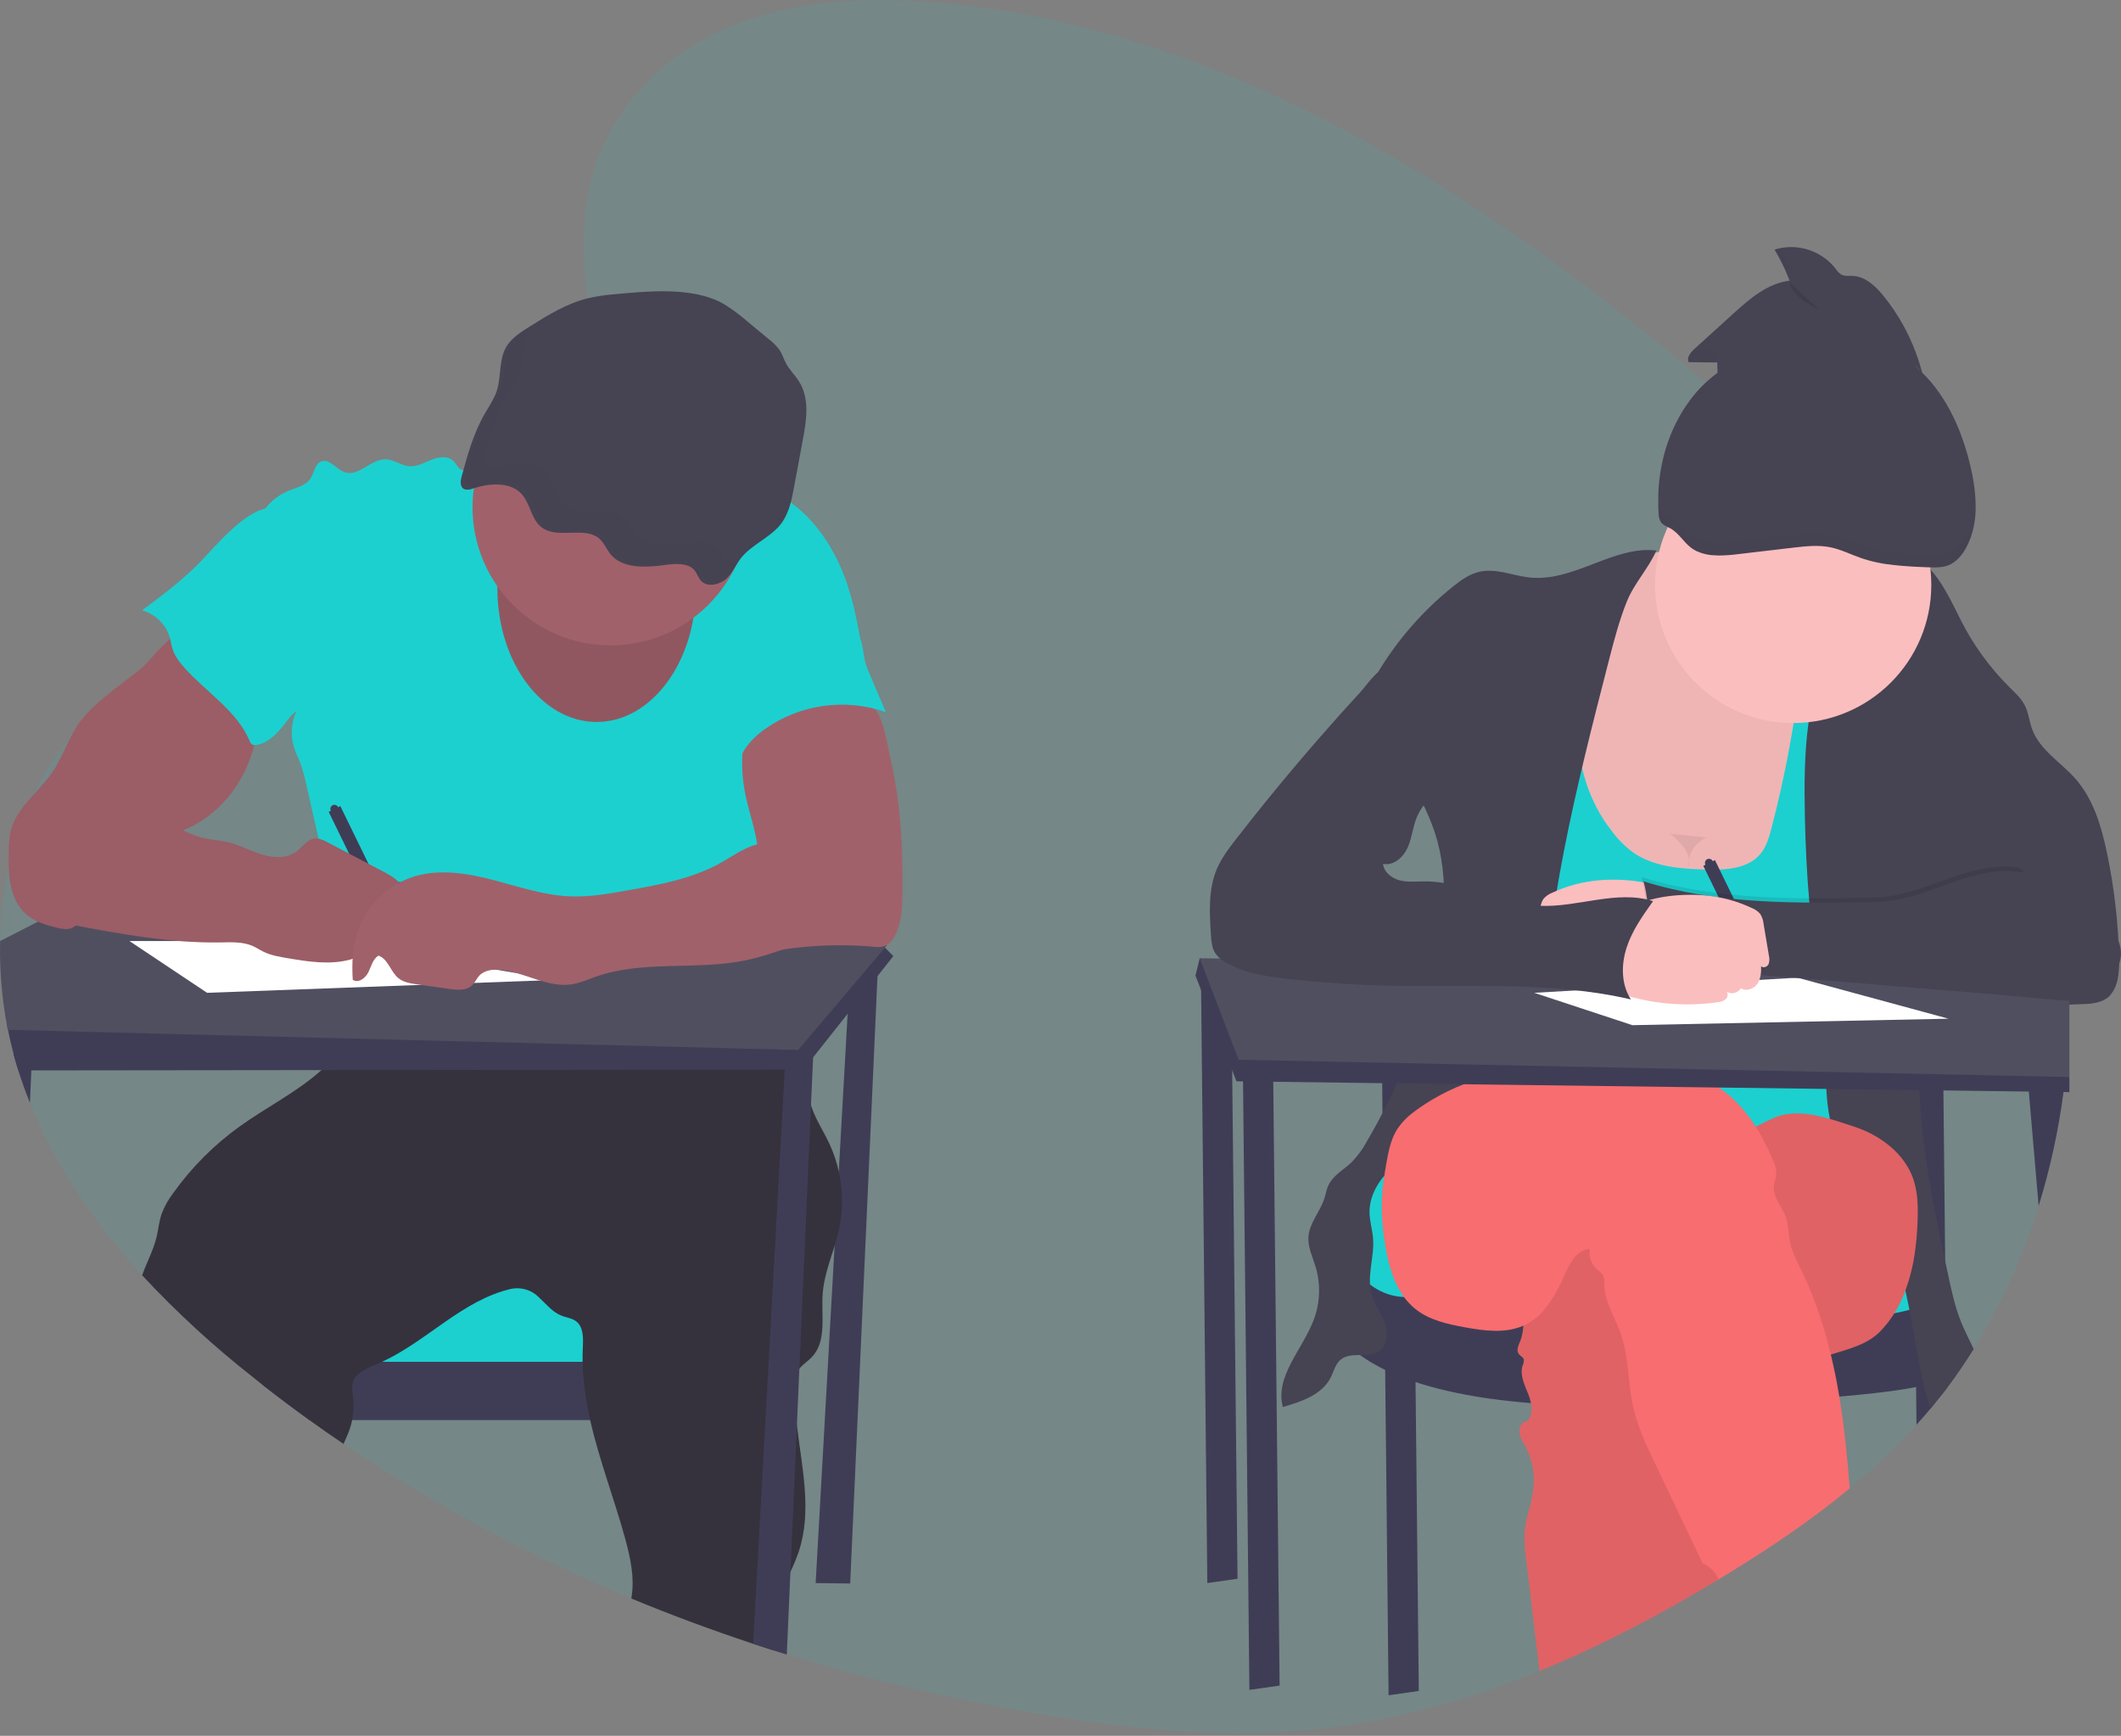 <svg width="600" height="491" viewBox="0 0 600 491" fill="none" xmlns="http://www.w3.org/2000/svg">
<rect x="0" y="0" width="600" height="491" fill="#808080" stroke="none"/>
<g clip-path="url(#clip0)">
<path opacity="0.1" d="M585.41 284.168C585.41 284.541 585.41 284.913 585.41 285.279C585.345 291.701 584.965 298.107 584.269 304.496C584.272 304.535 584.272 304.573 584.269 304.612C584.214 305.143 584.153 305.668 584.092 306.199C583.988 307.096 583.878 307.988 583.756 308.885C582.333 319.808 579.978 330.589 576.718 341.11V341.11C572.35 355.328 566.174 368.926 558.343 381.571C555.934 385.437 553.368 389.179 550.646 392.797C549.193 394.714 547.709 396.588 546.177 398.431C545.103 399.721 544.008 400.991 542.893 402.24L542.197 403.01C536.33 409.451 530.006 415.462 523.273 420.993C512.285 430.101 500.455 438.025 488.435 445.374C487.751 445.796 487.062 446.211 486.372 446.595C486.324 446.63 486.273 446.661 486.219 446.687C469.884 456.564 452.944 465.476 435.491 472.612C416.384 480.444 396.655 486.14 376.412 488.631C348.198 492.098 319.641 489.278 291.597 484.431C268.274 480.423 245.233 474.918 222.617 467.949L218.893 466.783C216.964 466.168 215.037 465.541 213.112 464.903C201.485 461.057 189.989 456.784 178.622 452.083C150.075 440.325 122.803 425.682 97.232 408.381C93.976 406.192 90.767 403.954 87.605 401.667C83.185 398.484 78.819 395.208 74.505 391.838L71.843 389.775C60.554 380.935 49.977 371.222 40.21 360.724C27.073 346.427 15.847 330.299 8.467 311.888C7.303 308.995 6.237 306.046 5.268 303.043L5.177 302.744C4.688 301.218 4.237 299.692 3.821 298.105C3.211 295.834 2.676 293.534 2.216 291.207C2.118 290.761 2.033 290.315 1.953 289.864C0.494 282.03 -0.15 274.066 0.031 266.099C0.183 259.119 1.001 252.169 2.472 245.344V245.344C3.978 238.269 6.299 231.392 9.389 224.851V224.851C12.181 218.97 15.738 213.483 19.968 208.534V208.534C22.94 205.074 26.283 201.95 29.936 199.219C36.56 194.286 43.903 190.849 51.516 188.133C55.093 186.851 58.719 185.728 62.363 184.684C64.945 183.939 67.54 183.231 70.122 182.535L77.74 180.478C82.624 179.147 87.507 177.78 92.318 176.303C105.43 172.298 118.28 167.451 130.165 160.223C132.045 159.082 133.962 157.83 135.879 156.488C138.321 154.79 140.726 152.947 143.107 150.957C145.512 148.942 147.868 146.788 150.114 144.504C150.462 144.15 150.804 143.796 151.146 143.436C152.977 141.507 154.754 139.487 156.402 137.387C157.208 136.361 157.989 135.317 158.734 134.255C159.766 132.784 160.742 131.288 161.646 129.75C166.175 122.058 168.971 113.573 168.642 104.63C168.593 103.157 168.461 101.687 168.245 100.229C167.451 94.839 166.688 89.577 166.126 84.431C163.77 63.144 164.765 43.842 180.741 25.706C200.604 3.162 231.78 -1.435 260.159 0.366C342.209 5.555 416.903 52.401 482.544 108.171C488.222 112.989 493.829 117.873 499.368 122.821C500.764 124.067 502.162 125.32 503.562 126.582C513.94 135.928 524.158 145.622 533.675 156.005C534.444 156.848 535.214 157.69 535.97 158.539C536.434 159.064 536.904 159.582 537.362 160.114C540.329 163.471 543.208 166.91 546 170.43C553.479 179.775 560.083 189.788 565.73 200.342C574.376 216.904 580.229 234.78 583.054 253.249V253.249C584.116 259.956 584.815 266.715 585.148 273.498C585.252 275.494 585.319 277.496 585.355 279.492C585.355 280.133 585.355 280.768 585.355 281.409C585.416 282.337 585.417 283.24 585.41 284.168Z" fill="#1CD0D0"/>
<path d="M240.503 273.931L230.736 447.78L240.503 447.908L248.439 271.489L240.503 273.931Z" fill="#3F3D56"/>
<path d="M204.487 362.012H83.619V388.261H204.487V362.012Z" fill="#1CD0D0"/>
<path d="M212.423 385.203V401.685H87.568C83.149 398.502 78.782 395.226 74.468 391.857V385.203H212.423Z" fill="#3F3D56"/>
<path d="M237.353 347.691C237.011 349.272 236.566 350.835 236.096 352.391C234.71 356.89 233.043 361.328 232.72 366.004C232.286 372.182 233.941 379.367 229.668 383.854C228.569 385.014 227.134 385.88 226.151 387.12C226 387.314 225.861 387.518 225.736 387.73C224.857 389.183 224.753 390.953 224.741 392.614C224.752 396.155 224.982 399.692 225.431 403.205C226.878 415.292 229.735 427.403 225.98 438.812C225.3 440.791 224.507 442.729 223.606 444.617C221.774 448.646 219.778 452.62 219.18 456.985C218.741 460.22 218.875 463.553 218.85 466.844C216.921 466.229 214.994 465.602 213.07 464.964C201.443 461.118 189.946 456.845 178.579 452.144C178.61 451.979 178.64 451.808 178.665 451.644C179.538 446.211 178.341 440.656 176.889 435.357C173.836 424.131 169.514 413.015 166.957 401.709C165.927 397.294 165.251 392.803 164.936 388.279C164.863 387.266 164.82 386.247 164.814 385.227C164.783 383.896 164.814 382.566 164.869 381.223C164.997 378.543 165.113 375.362 162.97 373.733C161.792 372.847 160.236 372.695 158.862 372.158C156.213 371.126 154.4 368.733 152.3 366.816C151.298 365.844 150.075 365.131 148.736 364.738C147.397 364.344 145.982 364.282 144.614 364.558C130.892 367.701 120.807 379.343 108.036 385.227C107.542 385.459 107.048 385.679 106.547 385.887C104.895 386.491 103.323 387.295 101.865 388.279C100.84 388.991 100.097 390.038 99.765 391.24C99.441 392.534 99.722 393.889 99.881 395.22C100.138 397.384 100.045 399.575 99.606 401.709C99.441 402.536 99.222 403.352 98.953 404.151C98.465 405.598 97.811 407.014 97.189 408.424C93.933 406.235 90.724 403.996 87.562 401.709C83.142 398.527 78.776 395.251 74.462 391.881L71.843 389.775C60.554 380.935 49.977 371.221 40.21 360.724C41.51 357.061 43.39 353.655 44.294 349.901C44.807 347.746 44.996 345.506 45.704 343.412C46.521 341.241 47.656 339.204 49.074 337.368C54.264 330.129 60.603 323.787 67.839 318.591C75.402 313.17 84.138 308.824 90.944 302.671C93.706 300.252 96.087 297.431 98.007 294.301C98.123 294.112 98.233 293.911 98.33 293.691C98.862 292.586 99.23 291.41 99.423 290.199C99.912 287.465 99.838 284.461 100.082 281.836C108.374 283.272 116.827 283.526 125.19 282.593C134.927 281.5 144.449 278.796 154.186 277.746C154.919 277.661 155.657 277.594 156.396 277.533C159.515 277.282 162.641 277.227 165.772 277.264C168.391 277.264 171.01 277.38 173.629 277.465L202.46 278.442C205.653 278.552 208.912 278.674 211.885 279.84C215.414 281.226 218.24 283.985 220.505 287.019C220.792 287.41 221.079 287.8 221.347 288.203C223.211 290.922 224.705 293.876 225.791 296.987C225.907 297.305 226.017 297.598 226.121 297.946C226.396 298.794 226.634 299.649 226.847 300.516C227.012 301.193 227.159 301.871 227.293 302.555C227.964 305.937 228.361 309.392 229.423 312.658C229.497 312.896 229.576 313.134 229.661 313.366C230.937 316.943 233.056 320.148 234.655 323.585C235.808 326.072 236.688 328.678 237.28 331.355C238.475 336.732 238.5 342.304 237.353 347.691V347.691Z" fill="#35323E"/>
<path d="M149.718 129.231C147.142 127.18 143.406 128.682 140.39 130.006C137.862 131.123 135.259 132.063 132.601 132.821C132.057 133.03 131.467 133.091 130.892 132.998C129.671 132.705 129.158 131.258 128.248 130.379C126.667 128.859 124.079 129.219 122.04 130.043C120.001 130.867 117.987 132.058 115.801 131.874C113.469 131.691 111.443 129.97 109.086 129.915C104.935 129.817 101.45 134.933 97.525 133.578C95.132 132.753 93.251 129.64 90.895 130.525C89.064 131.221 88.899 133.755 87.794 135.409C86.494 137.338 83.961 137.881 81.793 138.736C74.963 141.434 70.439 149.046 71.331 156.335C71.825 160.358 73.772 164.045 75.06 167.885C78.882 179.05 77.569 191.643 82.386 202.411C82.996 201.837 83.338 201.624 83.93 201.056C82.407 204.215 82.113 207.826 83.106 211.189C83.613 212.88 84.437 214.455 85.059 216.11C85.706 217.965 86.228 219.862 86.622 221.787L91.933 245.216C94.008 254.372 96.09 263.529 96.45 272.905C96.674 279.002 96.208 285.105 95.058 291.097C104.679 289.503 113.482 285.236 123.23 285.291C126.808 285.291 130.354 285.902 133.901 286.39C144.241 287.837 154.672 288.545 165.113 288.508C166.737 288.601 168.363 288.373 169.899 287.837C171.242 287.263 172.341 286.244 173.61 285.505C176.095 284.04 179.104 283.674 181.967 283.674C195.025 283.436 207.606 288.215 220.578 289.9C225.7 279.15 226.005 266.27 222.074 255.032C220.908 251.692 219.339 248.439 218.875 244.929C218.689 242.771 218.64 240.604 218.728 238.44C218.708 232.9 217.71 227.407 215.78 222.214C215.023 220.181 214.113 218.112 214.193 215.945C214.272 213.778 215.34 211.757 216.39 209.84C218.521 205.934 220.664 201.99 223.673 198.694C226.756 195.287 230.614 192.693 234.429 190.147L243.848 183.823C242.56 175.686 240.9 167.115 237.451 159.631C234.002 152.147 228.844 145.268 221.866 140.891C219.514 139.475 217.052 138.251 214.504 137.228C210.939 135.726 207.228 134.402 203.364 134.176C198.968 133.925 194.64 135.104 190.3 135.836C176.638 138.138 160.559 137.857 149.718 129.231Z" fill="#1CD0D0"/>
<path d="M252.712 270.439L248.231 276.098L239.783 286.762L230.016 299.087L227.287 302.53H221.994L90.938 302.683L8.864 302.774H5.201C4.713 301.248 4.261 299.722 3.846 298.135C3.235 295.864 2.7 293.565 2.24 291.237C2.143 290.791 2.057 290.346 1.978 289.894L31.755 270.427L42.951 270.366L77.197 270.171L96.322 270.061H99.814H102.005L114.751 269.994L211.898 269.438L216.867 269.407H219.021L224.729 269.377L245.966 269.255L250.044 267.704L250.343 268.022L252.712 270.439Z" fill="#3F3D56"/>
<path d="M250.881 267.387L250.374 267.997L247.041 271.923L240.18 280.023L225.791 296.987L98.331 293.734L2.216 291.292C2.118 290.846 2.033 290.401 1.953 289.949C0.494 282.115 -0.15 274.151 0.031 266.184L10.689 260.727L13.131 259.469L32.134 249.702L48.811 241.156L92.311 246.809L101.944 248.06L106.303 248.622L112.682 249.452L113.219 249.525L213.253 262.497L224.308 263.932L230.797 264.774L250.795 267.375L250.881 267.387Z" fill="#504F60"/>
<path d="M230.125 296.688L230.022 299.087L229.411 312.633L226.127 387.107L225.431 403.205L223.6 444.617L222.568 468.01L218.844 466.844C216.915 466.229 214.988 465.602 213.064 464.963L221.994 302.585L222.184 299.179L226.115 297.958L230.125 296.688Z" fill="#3F3D56"/>
<path d="M9.144 296.511L8.87 302.781L8.467 311.937C7.303 309.044 6.237 306.095 5.268 303.092L5.177 302.793C4.688 301.267 4.236 299.741 3.821 298.153L9.144 296.511Z" fill="#3F3D56"/>
<path d="M168.776 204.212C184.284 204.212 196.856 187.267 196.856 166.364C196.856 145.462 184.284 128.517 168.776 128.517C153.267 128.517 140.695 145.462 140.695 166.364C140.695 187.267 153.267 204.212 168.776 204.212Z" fill="#A1616A"/>
<path opacity="0.1" d="M168.776 204.212C184.284 204.212 196.856 187.267 196.856 166.364C196.856 145.462 184.284 128.517 168.776 128.517C153.267 128.517 140.695 145.462 140.695 166.364C140.695 187.267 153.267 204.212 168.776 204.212Z" fill="black"/>
<path d="M172.744 182.541C194.321 182.541 211.812 165.05 211.812 143.473C211.812 121.896 194.321 104.404 172.744 104.404C151.167 104.404 133.675 121.896 133.675 143.473C133.675 165.05 151.167 182.541 172.744 182.541Z" fill="#A1616A"/>
<path d="M173.519 83.259C171.134 83.449 168.765 83.81 166.432 84.339C160.254 85.841 154.913 89.174 149.712 92.446C147.38 93.917 144.981 95.449 143.534 97.61C140.933 101.486 141.941 106.419 140.482 110.722C139.725 112.932 138.333 114.916 137.155 116.973C133.913 122.614 132.216 128.81 130.55 134.945C130.208 136.215 130.11 137.936 131.496 138.424C132.294 138.59 133.124 138.496 133.864 138.156C138.241 136.709 143.802 136.294 147.05 139.23C150.298 142.167 150.023 147.374 153.887 149.608C158.313 152.19 165.223 149.071 169.24 152.117C170.961 153.423 171.584 155.517 172.994 157.092C176.278 160.755 182.596 160.578 187.852 159.839C190.868 159.412 194.567 159.125 196.398 161.243C197.277 162.244 197.528 163.618 198.547 164.521C200.378 166.157 203.73 165.327 205.518 163.648C207.307 161.969 208.162 159.698 209.651 157.812C212.551 154.15 217.648 152.153 220.639 148.533C223.142 145.481 223.899 141.66 224.583 137.973L227.128 124.305C228.16 118.762 229.1 112.706 225.981 107.823C224.87 106.065 223.276 104.551 222.318 102.732C221.677 101.511 221.317 100.223 220.572 99.069C219.689 97.867 218.634 96.802 217.44 95.907L211.415 90.92C209.355 89.117 207.153 87.483 204.829 86.036C196.227 81.024 183.347 82.343 173.519 83.259Z" fill="#464353"/>
<path d="M44.837 183.896C43.39 185.435 42.053 187.095 40.503 188.536C39.139 189.749 37.713 190.89 36.23 191.954C33.837 193.745 31.497 195.599 29.21 197.516C26.824 199.402 24.665 201.559 22.776 203.943C19.516 208.32 17.971 213.766 14.919 218.289C12.221 222.3 8.418 225.468 5.677 229.448C4.475 231.121 3.582 232.996 3.04 234.985C2.636 236.909 2.453 238.873 2.497 240.839C2.442 244.062 2.393 247.322 3.052 250.478C3.711 253.634 5.158 256.735 7.637 258.804C9.938 260.727 12.911 261.612 15.823 262.345C17.324 262.717 18.948 263.065 20.377 262.473C21.422 261.945 22.329 261.18 23.026 260.239L30.455 251.693C35.424 245.954 40.588 240.094 47.407 236.737C49.544 235.693 51.796 234.905 53.939 233.892C63.022 229.515 69.444 220.554 71.935 210.787C72.545 208.4 72.936 205.964 73.333 203.528L74.407 196.85C74.49 196.515 74.49 196.165 74.407 195.831C74.239 195.454 73.968 195.133 73.626 194.903C68.451 190.724 63.606 186.152 59.134 181.229C58.072 180.057 57.077 178.451 55.85 177.468C54.311 176.248 54.427 176.339 52.578 177.468C49.732 179.27 47.131 181.43 44.837 183.896V183.896Z" fill="#A1616A"/>
<path d="M95.657 228.337C95.595 228.195 95.505 228.067 95.393 227.961C95.28 227.855 95.148 227.772 95.002 227.719C94.857 227.665 94.703 227.641 94.549 227.649C94.394 227.656 94.243 227.695 94.104 227.763C93.964 227.83 93.84 227.925 93.739 228.042C93.637 228.158 93.56 228.294 93.513 228.442C93.465 228.589 93.448 228.744 93.462 228.898C93.475 229.052 93.52 229.202 93.593 229.338L92.983 229.637L111.186 266.947L114.477 265.342L96.273 228.007L95.657 228.337Z" fill="#3F3D56"/>
<path opacity="0.04" d="M44.837 183.896C43.39 185.435 42.053 187.095 40.503 188.536C39.139 189.749 37.713 190.89 36.23 191.954C33.837 193.745 31.497 195.599 29.21 197.516C26.824 199.402 24.665 201.559 22.776 203.943C19.516 208.32 17.971 213.766 14.919 218.289C12.221 222.3 8.418 225.468 5.677 229.448C4.475 231.121 3.582 232.996 3.04 234.985C2.636 236.909 2.453 238.873 2.497 240.839C2.442 244.062 2.393 247.322 3.052 250.478C3.711 253.634 5.158 256.735 7.637 258.804C9.938 260.727 12.911 261.612 15.823 262.345C17.324 262.717 18.948 263.065 20.377 262.473C21.422 261.945 22.329 261.18 23.026 260.239L30.455 251.693C35.424 245.954 40.588 240.094 47.407 236.737C49.544 235.693 51.796 234.905 53.939 233.892C63.022 229.515 69.444 220.554 71.935 210.787C72.545 208.4 72.936 205.964 73.333 203.528L74.407 196.85C74.49 196.515 74.49 196.165 74.407 195.831C74.239 195.454 73.968 195.133 73.626 194.903C68.451 190.724 63.606 186.152 59.134 181.229C58.072 180.057 57.077 178.451 55.85 177.468C54.311 176.248 54.427 176.339 52.578 177.468C49.732 179.27 47.131 181.43 44.837 183.896V183.896Z" fill="black"/>
<path d="M255.282 252.657C255.221 256.552 255.068 260.562 253.451 264.115C252.755 265.653 251.674 267.167 250.057 267.674C249.078 267.9 248.064 267.937 247.071 267.784C235.095 266.731 223.027 267.689 211.367 270.616C214.48 264.39 212.691 256.924 213.552 250.014C213.79 248.127 214.223 246.272 214.388 244.379C214.999 237.664 212.123 231.145 210.805 224.515C209.66 218.777 209.66 212.869 210.805 207.13C211.029 205.653 211.537 204.233 212.3 202.948C213.195 201.699 214.37 200.676 215.731 199.963C220.676 197.149 226.506 196.826 232.061 197.198C235.803 197.448 243.305 197.094 246.424 199.396C249.837 201.917 250.917 210.384 251.839 214.297C253.219 220.298 254.158 226.392 254.647 232.531C255.245 239.221 255.373 245.942 255.282 252.657Z" fill="#A1616A"/>
<path d="M36.614 266.172L58.59 280.823L157.482 277.16L92.165 266.172H36.614Z" fill="white"/>
<path d="M65.592 149.767C61.984 152.947 58.926 156.695 55.508 160.083C50.819 164.735 45.49 168.69 40.185 172.628C42.088 173.159 43.819 174.176 45.21 175.578C46.601 176.979 47.604 178.718 48.121 180.624C48.353 181.522 48.469 182.456 48.732 183.335C49.342 185.416 50.685 187.211 52.126 188.829C58.316 195.806 66.978 200.971 70.628 209.584C70.748 210.003 71.006 210.369 71.361 210.622C71.658 210.753 71.988 210.792 72.307 210.732C75.61 210.384 78.137 207.722 80.243 205.134C84.638 199.64 88.453 193.572 90.621 186.869C92.788 180.167 93.135 172.756 90.773 166.114C89.595 162.806 87.776 159.766 85.969 156.756C84.386 154.123 82.807 151.494 81.232 148.869C80.408 147.483 79.358 144.669 77.74 143.986C74.248 142.484 67.833 147.526 65.592 149.767Z" fill="#1CD0D0"/>
<path d="M245.393 189.22L250.588 201.428C244.932 199.452 238.888 198.851 232.954 199.674C227.021 200.496 221.368 202.719 216.464 206.159C213.503 208.278 210.787 210.939 209.45 214.321C208.79 214.446 208.108 214.383 207.483 214.138C206.857 213.893 206.314 213.476 205.915 212.935C205.134 211.839 204.681 210.544 204.609 209.199C204.127 204.511 205.903 199.915 207.661 195.532C208.479 193.48 209.321 191.387 210.774 189.72C212.227 188.054 214.156 186.955 216.085 185.917C222.239 182.514 228.685 179.666 235.345 177.407C238.153 176.498 241.095 176.516 242.67 179.141C244.495 182.273 243.964 185.887 245.393 189.22Z" fill="#1CD0D0"/>
<path d="M36.743 225.852C38.043 226.89 39.184 228.117 40.521 229.106C41.935 230.088 43.44 230.932 45.014 231.627L51.033 234.521C52.898 235.49 54.85 236.283 56.863 236.889C59.439 237.579 62.143 237.646 64.731 238.287C67.997 239.093 70.983 240.772 74.2 241.742C77.417 242.713 81.183 242.872 83.869 240.851C85.548 239.587 86.817 237.5 88.899 237.188C90.242 237.011 91.536 237.658 92.733 238.287L108.397 246.522C110.509 247.633 112.743 248.866 113.848 250.984C114.953 253.103 114.208 256.32 111.882 256.869C111.072 256.962 110.256 257.009 109.441 257.009C108.635 257.107 107.756 257.583 107.646 258.395C107.642 258.899 107.775 259.395 108.03 259.83C108.732 261.441 108.94 263.37 108.122 264.933C107.304 266.496 105.296 267.466 103.69 266.764C103.965 269.127 101.395 270.781 99.106 271.41C93.331 272.991 87.208 272.02 81.305 271.019C78.985 270.628 76.629 270.226 74.517 269.188C73.504 268.693 72.564 268.058 71.538 267.601C68.724 266.349 65.525 266.514 62.449 266.569C48.219 266.819 34.112 264.182 20.12 261.557C17.526 261.069 14.858 260.55 12.642 259.115C8.369 256.332 6.782 250.618 7.484 245.564C8.186 240.509 10.75 235.931 13.271 231.487L16.537 225.73C16.964 224.848 17.561 224.06 18.295 223.411C23.099 219.742 32.628 222.544 36.743 225.852Z" fill="#A1616A"/>
<path opacity="0.04" d="M36.743 225.852C38.043 226.89 39.184 228.117 40.521 229.106C41.935 230.088 43.44 230.932 45.014 231.627L51.033 234.521C52.898 235.49 54.85 236.283 56.863 236.889C59.439 237.579 62.143 237.646 64.731 238.287C67.997 239.093 70.983 240.772 74.2 241.742C77.417 242.713 81.183 242.872 83.869 240.851C85.548 239.587 86.817 237.5 88.899 237.188C90.242 237.011 91.536 237.658 92.733 238.287L108.397 246.522C110.509 247.633 112.743 248.866 113.848 250.984C114.953 253.103 114.208 256.32 111.882 256.869C111.072 256.962 110.256 257.009 109.441 257.009C108.635 257.107 107.756 257.583 107.646 258.395C107.642 258.899 107.775 259.395 108.03 259.83C108.732 261.441 108.94 263.37 108.122 264.933C107.304 266.496 105.296 267.466 103.69 266.764C103.965 269.127 101.395 270.781 99.106 271.41C93.331 272.991 87.208 272.02 81.305 271.019C78.985 270.628 76.629 270.226 74.517 269.188C73.504 268.693 72.564 268.058 71.538 267.601C68.724 266.349 65.525 266.514 62.449 266.569C48.219 266.819 34.112 264.182 20.12 261.557C17.526 261.069 14.858 260.55 12.642 259.115C8.369 256.332 6.782 250.618 7.484 245.564C8.186 240.509 10.75 235.931 13.271 231.487L16.537 225.73C16.964 224.848 17.561 224.06 18.295 223.411C23.099 219.742 32.628 222.544 36.743 225.852Z" fill="black"/>
<path d="M223.087 236.401C219.907 237.902 216.256 238.049 212.935 239.203C209.615 240.356 206.794 242.432 203.748 244.123C195.812 248.555 186.656 250.227 177.664 251.821C172.213 252.797 166.676 253.774 161.182 253.542C153.747 253.225 146.604 250.746 139.401 248.878C132.198 247.01 124.512 245.753 117.376 247.853C113.65 248.987 110.243 250.984 107.433 253.681C104.622 256.378 102.487 259.7 101.199 263.376C99.704 267.765 99.496 272.496 99.783 277.124C101.285 278.228 103.385 276.696 104.203 275.018C105.021 273.339 105.467 271.282 107.054 270.305C109.807 271.239 110.478 274.908 112.749 276.721C114.165 277.856 116.058 278.155 117.859 278.412L127.137 279.73C129.372 280.048 131.966 280.261 133.584 278.686C134.371 277.923 134.804 276.855 135.525 276.037C137.002 274.401 139.468 274.12 141.666 274.34C148.527 275.024 154.961 279.474 161.774 278.418C164.118 278.058 166.297 277.056 168.532 276.269C181.772 271.593 196.484 274.438 210.262 271.758C215.518 270.738 220.578 268.931 225.578 267.027C228.294 265.995 231.041 264.915 233.361 263.169C235.558 261.479 237.292 259.259 238.398 256.717C239.504 254.175 239.947 251.394 239.685 248.634C239.174 244.428 237.075 240.576 233.819 237.866C232.744 236.95 231.334 235.198 230.046 234.624C227.586 233.544 225.175 235.418 223.087 236.401Z" fill="#A1616A"/>
<g opacity="0.1">
<path opacity="0.1" d="M205.25 158.417C204.23 157.513 203.98 156.14 203.101 155.138C201.27 153.02 197.57 153.307 194.555 153.734C189.299 154.473 182.956 154.644 179.697 150.987C178.287 149.412 177.664 147.325 175.942 146.012C171.926 142.96 165.015 146.086 160.59 143.503C156.726 141.251 156.976 136.025 153.753 133.126C150.53 130.226 144.944 130.605 140.567 132.051C139.827 132.392 138.997 132.486 138.199 132.32C136.813 131.832 136.911 130.11 137.252 128.84C138.919 122.705 140.616 116.509 143.857 110.869C145.036 108.812 146.427 106.828 147.184 104.618C148.509 100.748 147.831 96.371 149.571 92.708C147.703 93.929 145.908 95.26 144.755 96.981C142.154 100.858 143.161 105.79 141.703 110.094C140.946 112.303 139.554 114.287 138.376 116.345C135.134 121.985 133.437 128.181 131.771 134.316C131.429 135.586 131.331 137.307 132.717 137.796C133.515 137.961 134.345 137.867 135.085 137.527C139.462 136.08 145.023 135.665 148.271 138.601C151.518 141.538 151.244 146.745 155.108 148.979C159.534 151.561 166.444 148.442 170.461 151.488C172.182 152.794 172.805 154.888 174.215 156.463C177.499 160.126 183.817 159.949 189.073 159.21C192.089 158.783 195.788 158.496 197.619 160.614C198.498 161.615 198.749 162.989 199.768 163.892C201.599 165.528 204.951 164.698 206.739 163.019C207.886 161.825 208.868 160.482 209.657 159.027C208.07 159.509 206.379 159.436 205.25 158.417Z" fill="black"/>
<path opacity="0.1" d="M216.372 151.702C215.979 152.208 215.614 152.736 215.279 153.283C217.624 151.61 220.108 150.047 221.86 147.917C222.315 147.365 222.723 146.777 223.081 146.159C220.645 147.905 218.106 149.51 216.372 151.702Z" fill="black"/>
</g>
<path d="M339.7 272.582L341.532 447.779L350.078 446.559L348.246 272.582H339.7Z" fill="#3F3D56"/>
<path d="M390.978 304.325L392.809 479.523L401.355 478.302L399.524 304.325H390.978Z" fill="#3F3D56"/>
<path d="M550.627 392.827L550.591 389.464V387.461L550.267 356.646L549.76 308.47L549.675 304.313H541.129L541.171 308.317L541.44 334.121L541.556 345.292L541.654 354.339L541.812 369.978L541.91 379.202V380.179L542.038 392.302L542.148 402.991L542.844 402.222C543.963 400.973 545.058 399.703 546.128 398.413L550.627 392.827Z" fill="#3F3D56"/>
<path d="M381.516 332.711L376.632 340.012L381.516 373.275L423.026 384.635H490.175L530.464 387.071L549.657 373.934L546.336 351.372L531.685 332.711H381.516Z" fill="#1CD0D0"/>
<path d="M376.632 340.012L374.19 360.291C374.19 360.291 361.371 400.049 464.536 397.613C567.701 395.178 549.999 387.065 549.999 387.065L549.388 363.538C549.388 363.538 552.984 374.673 500.552 373.165C448.121 371.657 399.219 366.786 399.219 366.786C399.219 366.786 380.905 370.027 376.632 340.012Z" fill="#3F3D56"/>
<path d="M462.583 158.246C456.698 160.925 452.242 166.12 449.257 171.865C446.272 177.609 444.593 183.915 442.939 190.178C441.193 196.783 439.441 203.406 438.537 210.176C436.926 222.214 438.134 234.869 443.665 245.68C449.196 256.491 459.415 265.214 471.379 267.295C476 268.107 480.75 267.943 485.42 267.46C493.86 266.566 502.175 264.734 510.21 261.997C518.603 259.158 527.339 254.787 531.075 246.736C533.242 242.066 533.425 236.743 533.321 231.603C533.033 217.594 530.917 203.682 527.027 190.221C525.898 186.314 524.586 182.376 522.193 179.086C519.8 175.796 516.528 173.385 513.189 171.15C498.91 161.536 480.145 150.261 462.583 158.246Z" fill="#FBBEBE"/>
<path opacity="0.05" d="M462.583 158.246C456.698 160.925 452.242 166.12 449.257 171.865C446.272 177.609 444.593 183.915 442.939 190.178C441.193 196.783 439.441 203.406 438.537 210.176C436.926 222.214 438.134 234.869 443.665 245.68C449.196 256.491 459.415 265.214 471.379 267.295C476 268.107 480.75 267.943 485.42 267.46C493.86 266.566 502.175 264.734 510.21 261.997C518.603 259.158 527.339 254.787 531.075 246.736C533.242 242.066 533.425 236.743 533.321 231.603C533.033 217.594 530.917 203.682 527.027 190.221C525.898 186.314 524.586 182.376 522.193 179.086C519.8 175.796 516.528 173.385 513.189 171.15C498.91 161.536 480.145 150.261 462.583 158.246Z" fill="black"/>
<path d="M455.972 235.082C457.675 237.424 459.735 239.483 462.076 241.187C467.888 245.203 475.347 245.747 482.404 245.966C488.069 246.137 494.564 245.814 498.117 241.394C499.716 239.404 500.436 236.865 501.084 234.392C505.077 219.211 507.913 203.749 509.569 188.139L525.733 188.194C532.729 218.149 532.155 249.287 531.545 280.048L530.66 324.903L520.245 323.798C495.516 321.179 470.751 318.561 445.887 318.109C431.319 317.841 416.747 318.322 402.228 319.549L424.906 252.12C427.848 243.354 430.821 234.472 431.511 225.26C432.506 211.898 428.758 197.79 433.953 185.429C434.368 184.434 434.893 183.402 435.839 182.883C436.785 182.364 437.982 182.492 439.068 182.633C441.12 182.908 447.389 182.633 448.878 183.945C451.076 185.85 449.623 186.137 448.848 189.207C447.462 194.701 446.15 199.786 446.168 205.512C446.186 215.908 449.409 226.884 455.972 235.082Z" fill="#1CD0D0"/>
<path d="M550.627 392.827C553.35 389.213 555.916 385.471 558.325 381.601C557.104 378.988 555.761 376.437 554.693 373.769C553.057 369.679 552.117 365.345 551.189 361.041C550.871 359.576 550.556 358.111 550.243 356.646C546.824 340.707 543.613 324.543 542.948 308.384C542.887 307.041 542.848 305.698 542.832 304.355C542.832 304.16 542.832 303.971 542.832 303.745C542.832 302.274 542.832 300.803 542.832 299.338C542.905 295.675 543.137 291.982 543.558 288.307C543.638 287.587 543.729 286.866 543.827 286.146C543.827 285.987 543.864 285.835 543.888 285.676L585.398 284.162L588.89 284.034C591.289 283.948 593.828 283.814 595.806 282.453C599.133 280.17 599.524 275.488 599.469 271.465C599.267 261.297 598.114 251.17 596.026 241.217C594.451 233.733 592.205 226.084 587.162 220.334C583.024 215.609 577.029 212.172 574.874 206.294C574.074 204.108 573.873 201.709 572.835 199.622C571.797 197.534 570.082 196.002 568.464 194.39C562.771 188.749 558.048 182.206 554.485 175.027C552.013 170.045 549.333 164.551 546.104 161.109C545.945 160.932 545.786 160.767 545.622 160.608C542.875 157.892 539.731 156.701 536.007 158.551C535.338 158.887 534.7 159.283 534.103 159.735V159.735C532.775 160.749 531.562 161.903 530.483 163.178C526.721 167.503 523.421 172.208 520.636 177.218C518.678 180.745 516.996 184.419 515.606 188.206C514.509 191.198 513.602 194.257 512.89 197.363C512.365 199.664 511.95 201.99 511.62 204.322C510.399 213.088 510.399 222.025 510.57 230.901C510.753 239.056 511.113 247.23 511.852 255.355C512.035 257.321 512.238 259.284 512.462 261.246C512.91 265.124 513.463 268.99 514.123 272.844C514.385 274.316 514.654 275.787 514.953 277.252C515.026 277.642 515.106 278.033 515.185 278.418L515.221 278.583C516.028 281.988 516.653 285.434 517.096 288.905C517.144 289.341 517.181 289.774 517.205 290.205C517.308 292.201 517.292 294.2 517.157 296.194C517.016 298.55 516.796 300.9 516.687 303.257C516.687 303.672 516.687 304.081 516.644 304.478C516.613 305.668 516.644 306.858 516.644 308.049C516.768 310.897 517.106 313.731 517.657 316.528C518.687 321.73 520.465 326.755 522.938 331.447C523.169 331.887 523.408 332.32 523.646 332.747C526.741 338.278 530.647 343.351 533.51 349.009C535.98 354.102 537.825 359.474 539.004 365.009C539.411 366.837 539.798 368.668 540.164 370.503C540.732 373.433 541.239 376.388 541.758 379.342C541.806 379.636 541.861 379.953 541.916 380.222C542.606 384.141 543.332 388.041 544.266 391.869C544.81 394.097 545.42 396.295 546.134 398.456L550.627 392.827Z" fill="#464353"/>
<path d="M542.472 344.712C542.472 345.261 542.435 345.811 542.411 346.366C542.302 349.045 542.055 351.716 541.672 354.369C541.166 357.991 540.28 361.549 539.029 364.985C538.199 367.244 537.144 369.414 535.879 371.462C534.757 373.28 533.443 374.972 531.96 376.51C528.297 380.319 523.023 381.534 517.92 383.14C515.572 383.819 513.302 384.746 511.15 385.905C510.765 386.118 510.387 386.35 510.02 386.595L503.635 390.825C501.645 392.137 499.612 393.499 498.245 395.446C498.021 395.777 497.817 396.122 497.635 396.478C496.77 398.27 496.139 400.166 495.754 402.118C492.434 415.951 489.107 429.796 486.83 443.836C486.677 444.764 486.531 445.698 486.372 446.632L486.317 446.925C486.289 446.855 486.257 446.788 486.219 446.723C469.884 456.6 452.944 465.513 435.491 472.649L431.7 440.906C431.305 438.325 431.174 435.711 431.31 433.104C431.67 428.996 433.343 425.101 433.794 421.005C434.222 416.995 433.464 412.948 431.615 409.364C430.895 407.972 429.991 406.605 429.826 405.048C429.662 403.492 430.559 402.069 432.122 401.911C433.343 400.556 433.44 398.706 433.08 396.875C432.889 395.918 432.602 394.984 432.225 394.085C431.188 391.533 429.875 388.756 430.766 386.149C431.002 385.677 431.108 385.15 431.072 384.623C431.078 384.591 431.078 384.557 431.072 384.525C430.864 383.842 430.052 383.542 429.631 382.962C428.837 381.882 429.631 380.411 430.119 379.166C430.594 377.827 430.87 376.427 430.937 375.008C431.005 374.221 431.053 373.427 431.139 372.646C431.258 371.589 431.447 370.54 431.707 369.508C433.189 363.661 436.756 358.555 441.736 355.151C444.111 353.551 446.754 352.385 449.177 350.878C451.66 349.204 454.03 347.369 456.271 345.384C461.647 340.907 467.236 336.687 473.04 332.723C479.28 328.461 485.743 324.537 492.403 320.966C493.827 320.197 495.252 319.448 496.676 318.719C498.227 317.905 499.787 317.134 501.358 316.406C506.388 314.007 512.096 314.904 517.657 316.503C519.989 317.169 522.29 317.962 524.512 318.683C526.682 319.388 528.77 320.325 530.739 321.478C535.665 324.372 539.737 328.645 541.428 334.041C541.431 334.076 541.431 334.111 541.428 334.145C542.502 337.527 542.569 341.153 542.472 344.712Z" fill="#F86D70"/>
<path opacity="0.1" d="M542.472 344.712C542.472 345.261 542.435 345.811 542.411 346.366C542.302 349.045 542.055 351.716 541.672 354.369C541.166 357.991 540.28 361.549 539.029 364.985C538.199 367.244 537.144 369.414 535.879 371.462C534.757 373.28 533.443 374.972 531.96 376.51C528.297 380.319 523.023 381.534 517.92 383.14C515.572 383.819 513.302 384.746 511.15 385.905C510.765 386.118 510.387 386.35 510.02 386.595L503.635 390.825C501.645 392.137 499.612 393.499 498.245 395.446C498.021 395.777 497.817 396.122 497.635 396.478C496.77 398.27 496.139 400.166 495.754 402.118C492.434 415.951 489.107 429.796 486.83 443.836C486.677 444.764 486.531 445.698 486.372 446.632L486.317 446.925C486.289 446.855 486.257 446.788 486.219 446.723C469.884 456.6 452.944 465.513 435.491 472.649L431.7 440.906C431.305 438.325 431.174 435.711 431.31 433.104C431.67 428.996 433.343 425.101 433.794 421.005C434.222 416.995 433.464 412.948 431.615 409.364C430.895 407.972 429.991 406.605 429.826 405.048C429.662 403.492 430.559 402.069 432.122 401.911C433.343 400.556 433.44 398.706 433.08 396.875C432.889 395.918 432.602 394.984 432.225 394.085C431.188 391.533 429.875 388.756 430.766 386.149C431.002 385.677 431.108 385.15 431.072 384.623C431.078 384.591 431.078 384.557 431.072 384.525C430.864 383.842 430.052 383.542 429.631 382.962C428.837 381.882 429.631 380.411 430.119 379.166C430.594 377.827 430.87 376.427 430.937 375.008C431.005 374.221 431.053 373.427 431.139 372.646C431.258 371.589 431.447 370.54 431.707 369.508C433.189 363.661 436.756 358.555 441.736 355.151C444.111 353.551 446.754 352.385 449.177 350.878C451.66 349.204 454.03 347.369 456.271 345.384C461.647 340.907 467.236 336.687 473.04 332.723C479.28 328.461 485.743 324.537 492.403 320.966C493.827 320.197 495.252 319.448 496.676 318.719C498.227 317.905 499.787 317.134 501.358 316.406C506.388 314.007 512.096 314.904 517.657 316.503C519.989 317.169 522.29 317.962 524.512 318.683C526.682 319.388 528.77 320.325 530.739 321.478C535.665 324.372 539.737 328.645 541.428 334.041C541.431 334.076 541.431 334.111 541.428 334.145C542.502 337.527 542.569 341.153 542.472 344.712Z" fill="black"/>
<path d="M484.51 243.598C484.448 243.456 484.358 243.328 484.246 243.222C484.134 243.116 484.001 243.034 483.856 242.98C483.711 242.926 483.556 242.903 483.402 242.91C483.247 242.918 483.096 242.956 482.957 243.024C482.818 243.091 482.694 243.186 482.592 243.303C482.491 243.42 482.414 243.556 482.366 243.703C482.318 243.85 482.301 244.005 482.315 244.159C482.329 244.313 482.374 244.463 482.447 244.599L481.836 244.898L500.04 282.209L503.33 280.603L485.127 243.268L484.51 243.598Z" fill="#3F3D56"/>
<path d="M507.267 204.517C528.844 204.517 546.336 187.026 546.336 165.449C546.336 143.872 528.844 126.38 507.267 126.38C485.69 126.38 468.199 143.872 468.199 165.449C468.199 187.026 485.69 204.517 507.267 204.517Z" fill="#FBBEBE"/>
<path d="M558.832 141.263C558.649 138.157 558.187 135.074 557.452 132.051C555.157 122.181 550.963 112.462 543.741 105.375C543.296 103.642 542.765 101.933 542.148 100.253C542.137 100.212 542.122 100.171 542.105 100.131C539.951 94.215 536.837 88.694 532.888 83.79C530.599 80.945 527.632 78.137 523.981 78.027C522.956 77.99 521.869 78.168 520.929 77.697C520.238 77.25 519.656 76.654 519.226 75.951C517.418 73.667 515.021 71.92 512.292 70.899C509.564 69.878 506.608 69.622 503.745 70.158L503.367 70.238C503.153 70.281 502.939 70.329 502.756 70.384C502.573 70.439 502.243 70.531 501.987 70.61C502.268 71.074 502.542 71.544 502.811 72.02C503.535 73.31 504.207 74.629 504.826 75.976C505.338 77.099 505.812 78.241 506.248 79.401C499.997 80.115 494.906 84.553 490.254 88.777L479.303 98.715C479.283 98.732 479.265 98.75 479.248 98.77L478.93 99.075C478.851 99.154 478.772 99.234 478.699 99.319C478.669 99.345 478.642 99.374 478.619 99.405C478.528 99.502 478.442 99.606 478.357 99.71C478.204 99.902 478.068 100.106 477.948 100.32C477.888 100.412 477.835 100.508 477.789 100.607C477.772 100.637 477.758 100.667 477.746 100.699C477.706 100.782 477.672 100.868 477.642 100.955C477.64 100.967 477.64 100.98 477.642 100.992C477.625 101.042 477.611 101.093 477.6 101.145C477.475 101.574 477.512 102.035 477.703 102.439L484.925 102.518H485.774C485.81 103.483 485.841 104.453 485.877 105.418C484.732 106.275 483.631 107.192 482.581 108.165C481.436 109.225 480.361 110.359 479.364 111.559C472.85 119.427 469.45 129.591 469.108 139.822C469.108 140.14 469.108 140.433 469.108 140.762C469.108 141.696 469.108 142.63 469.108 143.558C469.108 144.169 469.163 144.779 469.212 145.39C469.215 146.185 469.426 146.965 469.823 147.654C469.875 147.731 469.932 147.805 469.994 147.874C470.36 148.272 470.799 148.595 471.288 148.826L471.813 149.083C472.075 149.211 472.325 149.333 472.57 149.474C474.871 150.774 476.232 153.283 478.326 154.894C478.448 154.986 478.57 155.077 478.692 155.157L478.967 155.34L479.138 155.45L479.37 155.584C479.522 155.676 479.679 155.759 479.84 155.834V155.834L480.133 155.981H480.182C480.426 156.091 480.67 156.195 480.921 156.286L481.269 156.408L481.372 156.445C481.47 156.475 481.574 156.512 481.677 156.536C481.885 156.597 482.089 156.652 482.288 156.701L482.898 156.835C483.136 156.878 483.381 156.921 483.625 156.951L483.985 157L484.351 157.037C484.933 157.09 485.519 157.12 486.109 157.128C487.961 157.117 489.81 156.989 491.646 156.744L507.225 154.913C510.759 154.504 514.367 154.095 517.852 154.815C520.807 155.425 523.53 156.829 526.399 157.824C527.046 158.05 527.693 158.258 528.346 158.435C528.584 158.502 528.828 158.575 529.072 158.636L529.408 158.722L530.19 158.911C530.47 158.978 530.751 159.045 531.032 159.1C531.429 159.186 531.819 159.259 532.216 159.332C532.485 159.387 532.759 159.43 533.034 159.479H533.089L533.87 159.601H534.06L534.64 159.68C534.92 159.723 535.201 159.76 535.488 159.79C536.111 159.867 536.733 159.934 537.356 159.991C538.363 160.089 539.377 160.162 540.408 160.223L541.422 160.284L542.435 160.333L545.487 160.468H545.622H546.049C547.318 160.556 548.593 160.49 549.846 160.272C550.066 160.23 550.279 160.181 550.493 160.12C550.707 160.059 550.884 159.998 551.103 159.924C553.393 159.045 555.065 157.025 556.225 154.864C556.469 154.406 556.695 153.948 556.903 153.478C557.11 153.008 557.299 152.532 557.47 152.056C557.684 151.445 557.867 150.865 558.026 150.255C558.075 150.09 558.117 149.925 558.154 149.754C558.191 149.583 558.276 149.248 558.325 148.991C558.477 148.289 558.593 147.581 558.679 146.867C558.679 146.641 558.734 146.409 558.758 146.183C558.813 145.573 558.856 145.005 558.88 144.407C558.88 143.955 558.88 143.497 558.88 143.039C558.874 142.545 558.832 141.892 558.832 141.263ZM543.18 104.819C542.685 104.356 542.179 103.91 541.666 103.489C542.236 103.849 542.745 104.298 543.174 104.819H543.18Z" fill="#464353"/>
<path d="M432.286 163.3C427.69 162.732 423.13 160.718 418.594 161.707C415.756 162.317 413.314 164.081 411.043 165.894C402.592 172.668 395.406 180.883 389.818 190.16C388.87 191.547 388.204 193.106 387.858 194.75C387.565 196.655 388.084 198.59 388.701 200.415C392.876 212.752 401.807 223.056 405.872 235.43C410.146 248.445 408.662 262.668 405.512 276C401.608 292.459 395.262 308.241 386.686 322.821C385.522 324.99 384.063 326.986 382.352 328.755C380.13 330.891 377.145 332.418 375.826 335.213C375.216 336.434 375.039 337.826 374.606 339.132C373.385 342.795 370.43 345.933 370.143 349.797C369.93 352.745 371.327 355.535 372.176 358.343C373.607 363.167 373.455 368.323 371.743 373.055C368.648 381.54 360.553 389.256 362.903 397.979C368.147 396.472 373.958 394.512 376.431 389.647C377.304 387.925 377.737 385.874 379.208 384.617C382.145 382.12 387.144 384.379 390.263 382.083C392.62 380.338 392.705 376.76 391.655 374.013C390.605 371.266 388.798 368.849 387.993 366.023C386.589 360.925 388.835 355.535 388.42 350.267C388.225 347.825 387.474 345.487 387.419 343.058C387.315 338.339 389.928 333.901 393.401 330.696C396.875 327.491 401.166 325.367 405.39 323.273L421.359 315.337C427.153 312.468 433.501 308.97 435.4 302.793C436.12 300.479 436.126 298.013 436.163 295.596C436.706 258.658 445.96 222.464 455.16 186.686C456.588 181.143 458.041 175.576 460.165 170.253C462.29 164.93 466.447 160.657 468.565 155.712C456.277 154.272 445.051 164.899 432.286 163.3Z" fill="#464353"/>
<path d="M520.319 395.031C521.729 403.577 522.59 412.307 523.261 420.993C512.273 430.101 500.443 438.025 488.423 445.374C487.739 445.795 487.05 446.211 486.36 446.595L486.305 446.888C486.277 446.819 486.245 446.751 486.207 446.687C485.275 444.672 483.644 443.063 481.617 442.157C477.111 432.695 472.61 423.233 468.114 413.772C465.672 408.662 463.23 403.504 462.009 397.992C462.009 397.876 461.954 397.754 461.936 397.638C461.008 393.364 460.794 388.927 460.178 384.598C459.865 382.12 459.307 379.678 458.511 377.31C457.779 375.204 456.771 373.159 455.88 371.102C454.781 368.562 453.86 365.992 453.817 363.251C453.817 362.378 453.872 361.42 453.445 360.687C452.988 360.057 452.424 359.511 451.778 359.076C450.972 358.361 450.361 357.454 450.002 356.438C449.644 355.423 449.549 354.333 449.727 353.27C446.064 353.46 444.001 357.397 442.53 360.736C441.192 364.002 439.436 367.08 437.304 369.893C435.751 371.902 433.775 373.546 431.517 374.709C431.316 374.807 431.114 374.905 430.907 374.99C425.81 377.237 419.858 376.443 414.333 375.43C409.505 374.544 404.511 373.446 400.629 370.442L400.214 370.113C399.064 369.157 398.039 368.062 397.161 366.853C393.908 362.409 392.467 356.555 391.667 350.981C391.594 350.456 391.521 349.931 391.454 349.406C390.899 345.468 390.745 341.484 390.996 337.515C391.069 336.538 391.173 335.561 391.301 334.591C391.387 333.98 391.478 333.321 391.582 332.686C391.579 332.668 391.579 332.65 391.582 332.631C391.741 331.624 391.912 330.611 392.083 329.579C392.693 326.118 393.303 322.565 395.135 319.586C396.34 317.733 397.861 316.105 399.628 314.776C400.287 314.257 400.965 313.762 401.648 313.286C402.759 312.517 403.901 311.785 405.061 311.095C407.979 309.348 411.042 307.857 414.217 306.639C414.974 306.346 415.743 306.071 416.513 305.808C419.502 304.745 422.72 304.49 425.84 305.07C428.605 305.47 431.399 305.633 434.191 305.558C441.352 305.418 448.543 304.05 455.691 303.165C465.617 301.944 476.281 301.798 484.937 306.828C485.352 307.066 485.755 307.316 486.158 307.579C490.431 310.375 493.874 314.294 496.652 318.67C497.262 319.592 497.793 320.538 498.318 321.497C499.528 323.697 500.623 325.958 501.596 328.273C502.173 329.409 502.484 330.661 502.506 331.935C502.492 332.178 502.459 332.418 502.408 332.656C502.244 333.523 501.914 334.365 501.798 335.244C501.413 338.571 504.24 341.348 505.296 344.517C505.979 346.58 505.906 348.79 506.291 350.963C506.846 354.015 508.342 356.762 509.685 359.509C511.807 363.931 513.622 368.494 515.118 373.165C516.18 376.418 517.09 379.721 517.889 383.054C518.15 384.124 518.396 385.197 518.628 386.271C519.293 389.226 519.837 392.119 520.319 395.031Z" fill="#F86D70"/>
<path d="M585.404 304.63V308.903L584.617 308.891L583.738 308.879L573.922 308.757L549.736 308.439L542.948 308.354L541.19 308.329L531.001 308.201L516.644 308.012L486.183 307.615L433.324 306.932L414.248 306.687L406.593 306.59L399.548 306.498L395.159 306.437L391.002 306.382L360.181 305.985L351.634 305.875L349.773 305.851L348.564 302.732L339.78 280.078L338.174 275.939L339.395 271.056L344.889 274.718L348.271 275.14L403.95 282.062L414.4 283.362L436.56 286.121L458.267 288.82L466.777 289.876L517.132 296.139L531.203 297.891L542.85 299.338L584.263 304.49L585.404 304.63Z" fill="#3F3D56"/>
<path d="M339.395 271.056L350.383 299.747L585.404 304.63V273.497L339.395 271.056Z" fill="#504F60"/>
<path d="M351.604 302.799L353.435 477.997L361.982 476.776L360.15 302.799H351.604Z" fill="#3F3D56"/>
<path d="M584.617 308.885H583.738C582.315 319.808 579.96 330.589 576.699 341.11L573.922 308.757L573.806 307.377L584.073 306.193L584.415 306.156L584.617 308.885Z" fill="#3F3D56"/>
<path d="M551.219 288.148L461.789 289.979L434.014 280.823L508.488 276.55L551.219 288.148Z" fill="white"/>
<path d="M439.038 252.547C438.09 252.911 437.25 253.509 436.596 254.287C436.085 255.129 435.774 256.077 435.687 257.058L434.185 266.014C433.956 266.833 433.997 267.704 434.301 268.498C434.692 269.249 435.827 269.64 436.395 269.017C436.321 270.769 436.474 272.637 437.494 274.065C438.513 275.494 440.65 276.245 442.09 275.25C442.316 275.618 442.619 275.932 442.979 276.172C443.338 276.411 443.746 276.569 444.173 276.635C444.599 276.701 445.036 276.674 445.451 276.555C445.866 276.436 446.25 276.228 446.577 275.945C445.71 276.238 445.649 277.563 446.266 278.235C446.956 278.844 447.836 279.196 448.756 279.23C459.483 280.742 470.42 279.366 480.438 275.243C481.384 274.853 478.894 263.187 478.644 261.991C478.033 259.177 477.728 255.74 475.353 253.847C469.676 249.318 459.592 248.427 452.675 248.964C447.95 249.321 443.329 250.535 439.038 252.547V252.547Z" fill="#FBBEBE"/>
<path opacity="0.1" d="M530.031 253.902C507.951 254.324 485.413 254.684 464.341 248.073C466.354 255.873 466.215 264.073 463.938 271.801L567.176 280.347C571.553 280.707 589.702 282.758 593.969 281.726C598.236 280.695 558.166 267.497 559.784 263.413C564.234 252.163 579.141 245.57 568.403 245.149C554.852 244.611 543.686 253.646 530.031 253.902Z" fill="black"/>
<path d="M530.641 255.123C508.561 255.544 486.024 255.905 464.951 249.293C466.964 257.094 466.825 265.294 464.548 273.021L567.787 281.568C572.164 281.928 590.312 284.009 594.579 282.947C598.846 281.885 597.845 276.654 599.463 272.57C603.913 261.319 579.752 246.791 569.014 246.369C555.462 245.832 544.297 254.867 530.641 255.123Z" fill="#464353"/>
<path d="M495.534 256.82C496.483 257.183 497.323 257.782 497.976 258.56C498.486 259.403 498.799 260.35 498.892 261.331L500.394 270.287C500.62 271.106 500.579 271.976 500.278 272.771C499.887 273.522 498.745 273.913 498.184 273.29C498.251 275.042 498.104 276.91 497.085 278.338C496.066 279.767 493.929 280.518 492.482 279.523C492.256 279.891 491.953 280.205 491.594 280.445C491.234 280.684 490.827 280.842 490.4 280.908C489.973 280.975 489.537 280.947 489.122 280.828C488.707 280.709 488.322 280.501 487.996 280.219C488.862 280.512 488.929 281.836 488.313 282.508C487.62 283.117 486.738 283.469 485.816 283.503C475.091 285.015 464.156 283.639 454.14 279.517C453.194 279.126 455.679 267.46 455.935 266.264C456.545 263.45 456.851 260.013 459.225 258.12C464.896 253.591 474.987 252.7 481.903 253.237C486.627 253.595 491.246 254.809 495.534 256.82V256.82Z" fill="#FBBEBE"/>
<path d="M349.638 237.378C347.612 239.99 345.579 242.658 344.273 245.704C341.776 251.515 342.142 258.096 342.557 264.408C342.673 266.239 342.82 268.107 343.778 269.627C344.607 270.776 345.7 271.707 346.965 272.344C352.251 275.347 358.441 276.244 364.484 276.916C373.739 277.942 383.026 278.566 392.345 278.79C415.432 279.352 438.873 277.465 461.362 282.697C458.578 278.467 458.584 272.869 460.141 268.046C461.698 263.224 464.695 259.024 467.631 254.891C457.339 251.631 446.302 256.722 435.522 256.216C424.454 255.697 414.211 249.3 403.132 249.306C400.751 249.306 398.327 249.605 396.014 249.031C393.7 248.457 391.46 246.711 391.246 244.337C394.201 245.002 397.003 242.475 398.224 239.703C399.445 236.932 399.664 233.8 400.849 231.011C403.797 224.07 411.763 220.853 416.72 215.139C417.501 214.236 418.24 213.167 418.216 211.971C418.099 210.957 417.673 210.004 416.995 209.242C412.874 203.748 406.666 200.696 401.508 196.423C399.713 194.933 396.093 189.317 394.079 188.798C390.343 187.84 387.175 193.236 384.745 195.867C372.479 209.195 360.777 223.032 349.638 237.378Z" fill="#464353"/>
<path opacity="0.07" d="M472.387 235.827C473.934 236.975 475.309 238.337 476.47 239.874C477.049 240.646 477.461 241.53 477.681 242.469C477.901 243.408 477.923 244.383 477.746 245.332C477.557 243.562 477.951 241.78 478.869 240.255C479.787 238.731 481.179 237.549 482.831 236.889L472.387 235.827Z" fill="black"/>
<g opacity="0.1">
<path opacity="0.1" d="M506.242 75.744C505.524 73.836 504.696 71.971 503.763 70.158C503.16 70.274 502.565 70.427 501.981 70.616C503.028 72.356 503.972 74.156 504.807 76.007C505.277 75.884 505.753 75.799 506.242 75.744Z" fill="black"/>
<path opacity="0.1" d="M541.66 99.814C541.825 99.948 541.983 100.101 542.142 100.241C542.131 100.202 542.116 100.163 542.099 100.125C541.961 100.023 541.814 99.92 541.66 99.814Z" fill="black"/>
<path opacity="0.1" d="M484.913 102.5C485.23 102.249 485.523 101.987 485.865 101.743L485.768 98.843L479.248 98.776C478.192 99.747 477.069 101.138 477.691 102.439L484.913 102.5Z" fill="black"/>
<path opacity="0.1" d="M556.188 151.311C555.028 153.472 553.356 155.499 551.067 156.372C549.303 157.043 547.361 156.982 545.475 156.897C539.041 156.634 532.497 156.347 526.417 154.217C523.572 153.216 520.85 151.818 517.871 151.201C514.385 150.481 510.777 150.89 507.243 151.305L491.664 153.136C487.068 153.673 481.946 154.076 478.277 151.256C476.177 149.644 474.822 147.136 472.521 145.841C471.55 145.292 470.396 144.938 469.768 144.01C469.371 143.321 469.16 142.54 469.157 141.745C469.108 141.104 469.078 140.463 469.053 139.822C468.987 141.685 469.022 143.549 469.157 145.408C469.16 146.203 469.371 146.984 469.768 147.673C470.378 148.594 471.55 148.949 472.521 149.504C474.822 150.798 476.183 153.307 478.277 154.919C481.94 157.739 487.068 157.361 491.664 156.799L507.243 154.968C510.777 154.552 514.385 154.143 517.871 154.864C520.825 155.474 523.548 156.878 526.417 157.879C532.521 160.01 539.041 160.321 545.475 160.559C547.361 160.639 549.303 160.706 551.067 160.034C553.356 159.161 555.028 157.135 556.188 154.974C558.435 150.792 559.063 146.049 558.825 141.269C558.695 144.769 557.794 148.198 556.188 151.311V151.311Z" fill="black"/>
</g>
<path opacity="0.1" d="M506.065 79.669L514.611 87.605C514.611 87.605 507.286 84.553 506.065 79.669Z" fill="black"/>
</g>
<defs>
<clipPath id="clip0">
<rect width="600" height="490.205" fill="white"/>
</clipPath>
</defs>
</svg>
